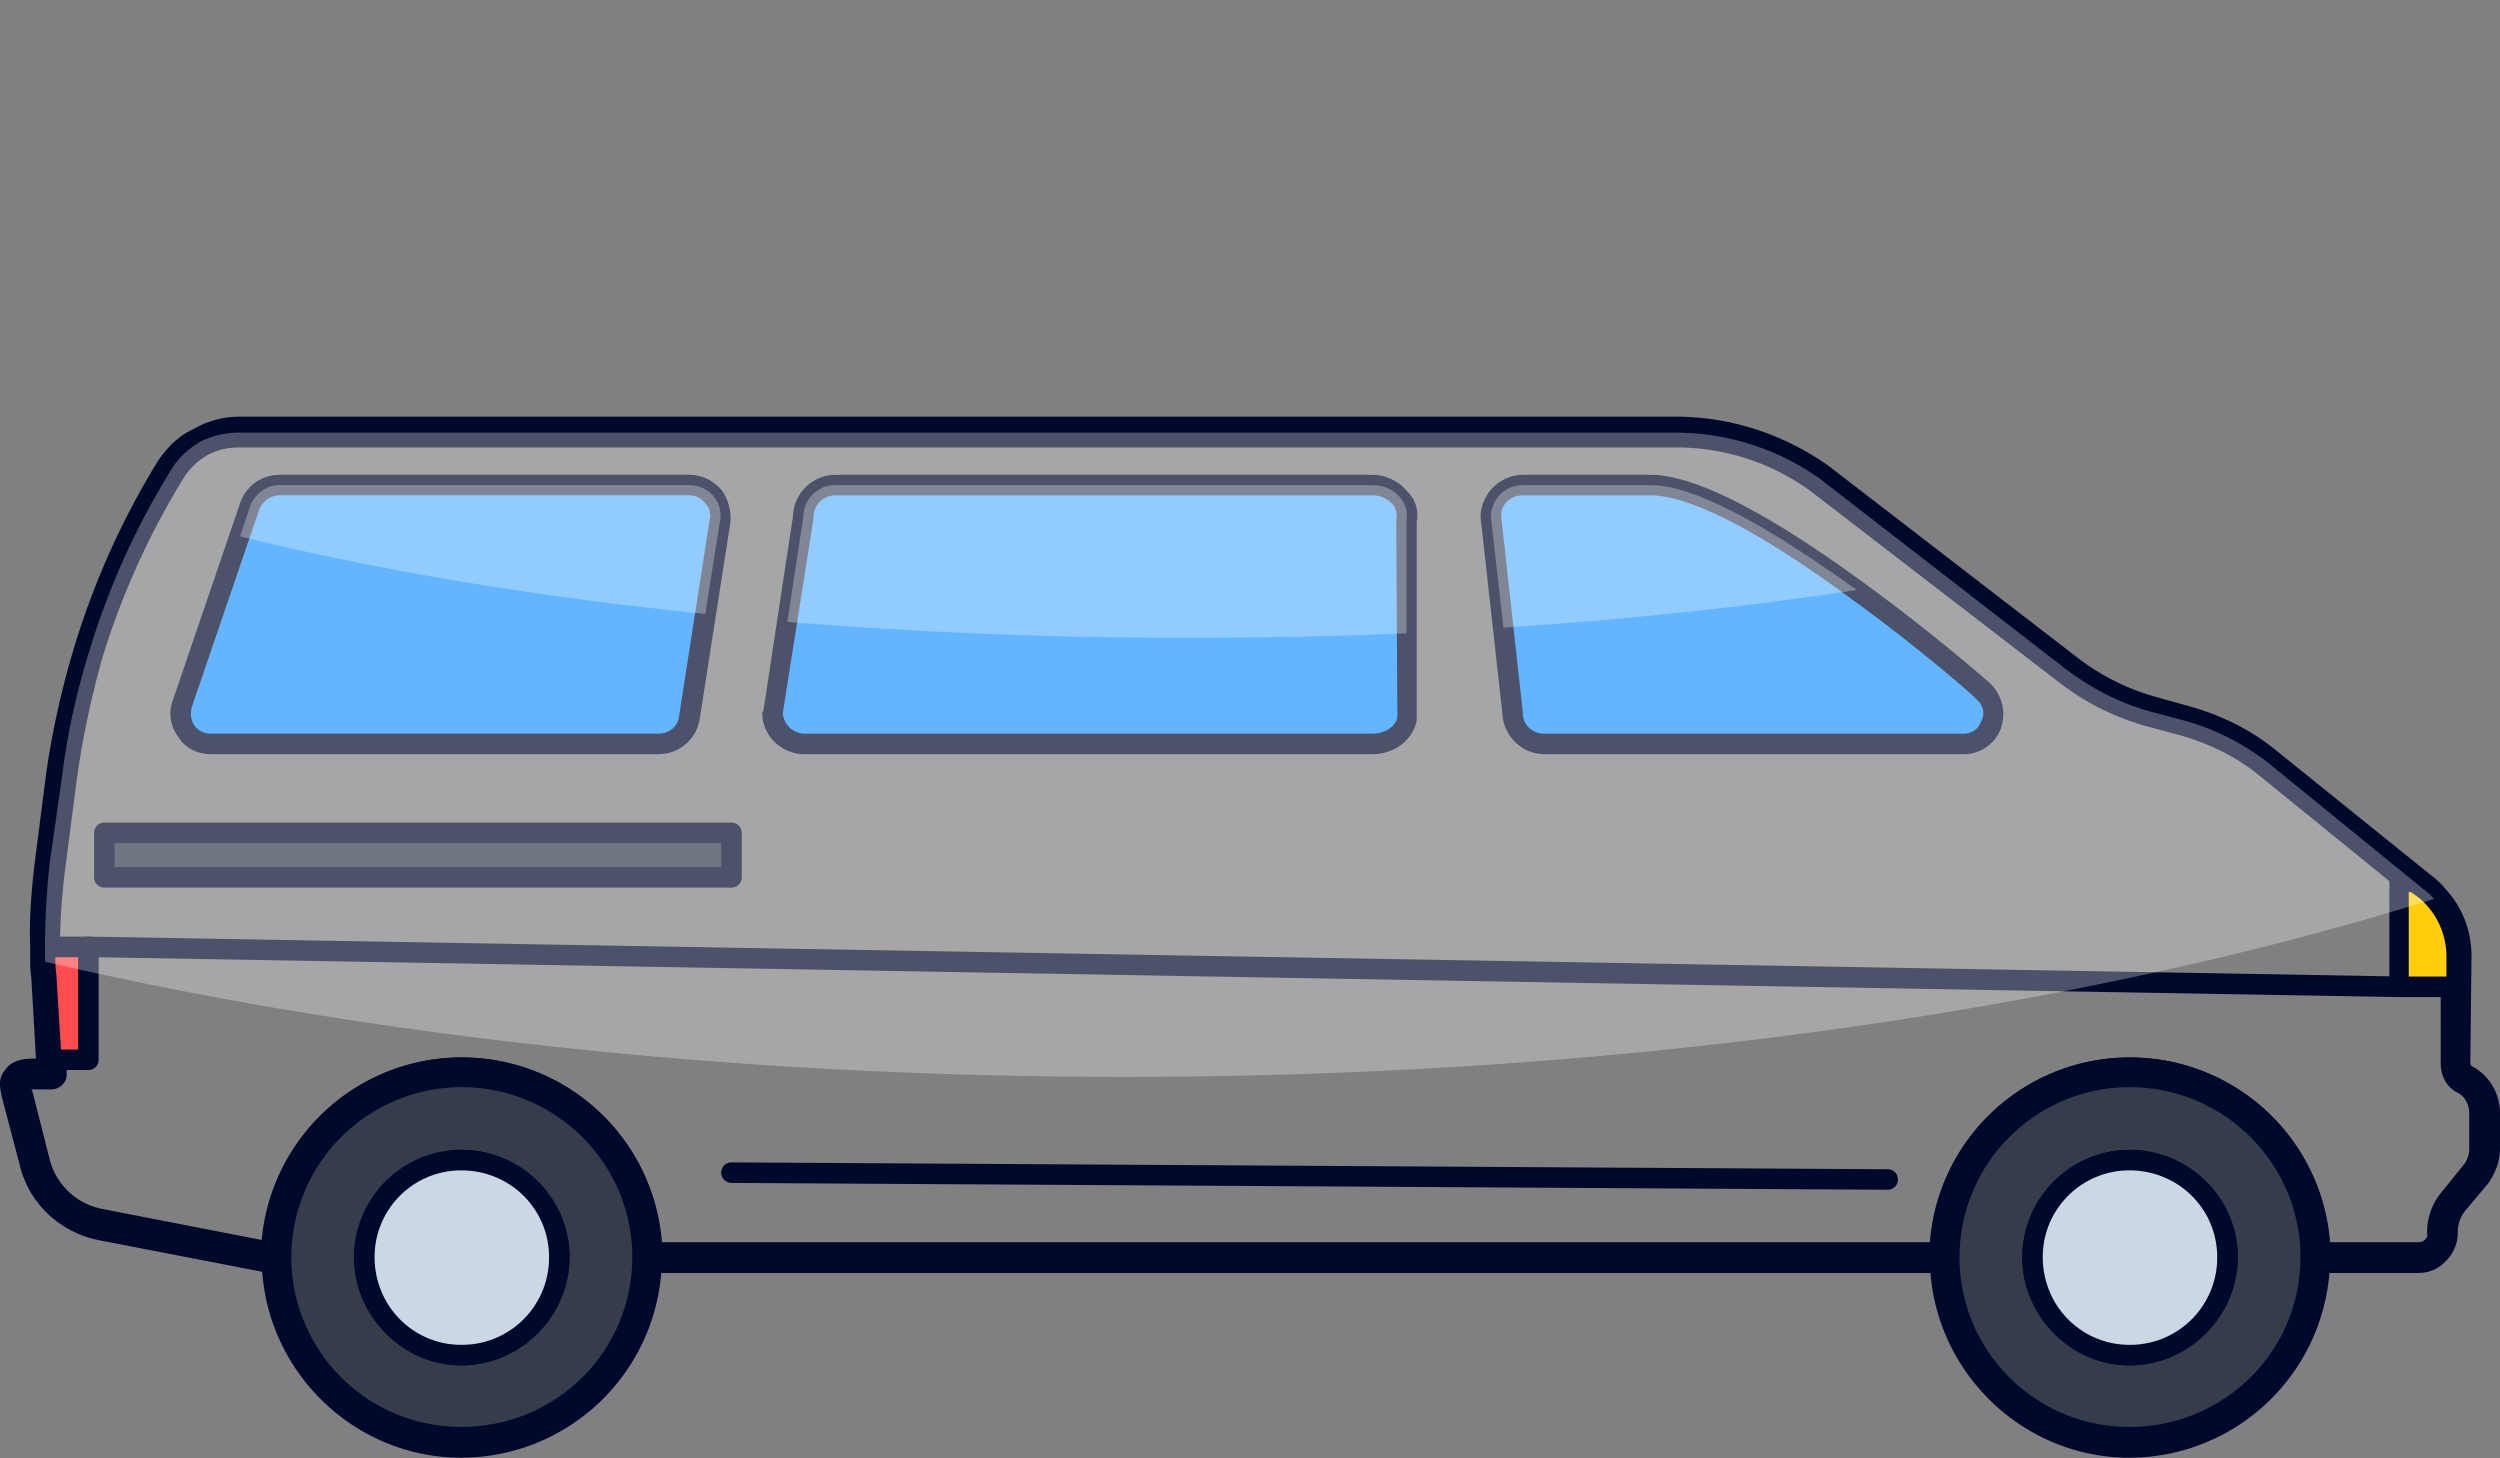 <svg width="60" height="35" fill="none" xmlns="http://www.w3.org/2000/svg"><rect width="100%" height="100%" fill="#808080" stroke="none"/><path fill-rule="evenodd" clip-rule="evenodd" d="M58.03 30.552h-2.463a.374.374 0 0 1-.383-.383 4.07 4.07 0 0 0-4.078-4.078 4.088 4.088 0 0 0-4.078 4.078c0 .219-.164.383-.355.383H15.53a.374.374 0 0 1-.383-.383 4.07 4.07 0 0 0-4.078-4.078 4.088 4.088 0 0 0-4.077 4.078c0 .219-.164.383-.356.383h-.191l-4.105-.794c-.903-.191-1.642-.875-1.861-1.778L.04 26.31c-.027-.164-.11-.41.082-.63.164-.246.465-.273.684-.273h.055v-.027l-.11-1.916a2.705 2.705 0 0 1-.027-.383v-.356c-.027-.657.028-1.34.11-2.025l.273-2.134a20.54 20.54 0 0 1 .684-3.065 19.046 19.046 0 0 1 1.998-4.434c.22-.328.493-.602.849-.766A2.194 2.194 0 0 1 5.733 10h34.481c1.314 0 2.573.41 3.667 1.177l5.966 4.597a5.483 5.483 0 0 0 1.916.958l.684.192c.821.218 1.56.574 2.19 1.094l3.803 3.065c.091.073.173.155.246.247.41.437.63 1.012.63 1.614l-.028 2.573c0 .036.019.063.055.082.41.219.657.656.657 1.122v.848c0 .301-.11.575-.274.821l-.574.684a.82.82 0 0 0-.165.493.95.95 0 0 1-.273.684.89.89 0 0 1-.684.3Zm-2.108-.739h2.108c.073 0 .127-.018.164-.055.027-.027.082-.082.055-.164 0-.356.109-.684.328-.958l.575-.711a.63.63 0 0 0 .11-.356v-.848c0-.22-.11-.41-.275-.493-.273-.137-.41-.41-.41-.712v-2.572c0-.41-.137-.82-.438-1.122a.696.696 0 0 0-.164-.164l-3.777-3.065c-.574-.465-1.231-.766-1.915-.958l-.712-.191a6.106 6.106 0 0 1-2.189-1.095l-5.938-4.57a5.475 5.475 0 0 0-3.23-1.04H5.734c-.274 0-.52.055-.767.191a1.66 1.66 0 0 0-.547.52 18.79 18.79 0 0 0-1.943 4.27c-.274.957-.493 1.97-.63 2.955l-.273 2.107a15.826 15.826 0 0 0-.137 1.943c0 .11.009.22.027.329v.355l.137 1.916v.465c0 .192-.164.356-.383.356H.753l.027.055.41 1.614a1.617 1.617 0 0 0 1.287 1.204l3.803.74a4.817 4.817 0 0 1 4.79-4.38 4.812 4.812 0 0 1 4.816 4.434h30.431a4.805 4.805 0 0 1 4.789-4.433 4.812 4.812 0 0 1 4.816 4.433Z" fill="#00082B"/><path d="M15.53 30.169a4.462 4.462 0 0 1-4.46 4.46c-2.436 0-4.434-1.997-4.434-4.46a4.45 4.45 0 0 1 4.433-4.434c2.463 0 4.461 1.998 4.461 4.434Z" fill="#353D4A"/><path fill-rule="evenodd" clip-rule="evenodd" d="M11.07 34.985c-2.627 0-4.79-2.162-4.79-4.816a4.794 4.794 0 0 1 4.79-4.79c2.654 0 4.816 2.135 4.816 4.79a4.823 4.823 0 0 1-4.816 4.816Zm0-8.894a4.088 4.088 0 0 0-4.078 4.078 4.07 4.07 0 0 0 4.078 4.077c2.271 0 4.105-1.806 4.105-4.077 0-2.244-1.834-4.078-4.105-4.078Z" fill="#00082B"/><path fill-rule="evenodd" clip-rule="evenodd" d="M11.07 32.769c-1.396 0-2.573-1.177-2.573-2.6a2.587 2.587 0 0 1 2.572-2.573c1.423 0 2.6 1.15 2.6 2.573s-1.177 2.6-2.6 2.6Zm0-4.68c-1.15 0-2.08.93-2.08 2.08 0 1.177.93 2.107 2.08 2.107a2.09 2.09 0 0 0 2.107-2.107c0-1.15-.93-2.08-2.107-2.08Z" fill="#00082B"/><path d="M13.423 30.169a2.353 2.353 0 0 1-2.353 2.353c-1.286 0-2.326-1.067-2.326-2.353a2.324 2.324 0 0 1 2.326-2.326 2.33 2.33 0 0 1 2.353 2.326Z" fill="#CBD7E3"/><path fill-rule="evenodd" clip-rule="evenodd" d="M11.07 32.769c-1.396 0-2.573-1.177-2.573-2.6a2.587 2.587 0 0 1 2.572-2.573c1.423 0 2.6 1.15 2.6 2.573s-1.177 2.6-2.6 2.6Zm0-4.68c-1.15 0-2.08.93-2.08 2.08 0 1.177.93 2.107 2.08 2.107a2.09 2.09 0 0 0 2.107-2.107c0-1.15-.93-2.08-2.107-2.08Z" fill="#00082B"/><path d="M55.567 30.169a4.461 4.461 0 0 1-4.46 4.46c-2.436 0-4.434-1.997-4.434-4.46a4.45 4.45 0 0 1 4.433-4.434c2.463 0 4.46 1.998 4.46 4.434Z" fill="#353D4A"/><path fill-rule="evenodd" clip-rule="evenodd" d="M51.106 34.985c-2.627 0-4.79-2.162-4.79-4.816a4.794 4.794 0 0 1 4.79-4.79c2.654 0 4.816 2.135 4.816 4.79a4.824 4.824 0 0 1-4.816 4.816Zm0-8.894a4.088 4.088 0 0 0-4.078 4.078 4.07 4.07 0 0 0 4.078 4.077c2.271 0 4.105-1.806 4.105-4.077 0-2.244-1.834-4.078-4.105-4.078Z" fill="#00082B"/><path fill-rule="evenodd" clip-rule="evenodd" d="M51.106 32.769c-1.396 0-2.572-1.177-2.572-2.6a2.587 2.587 0 0 1 2.572-2.573c1.423 0 2.6 1.15 2.6 2.573s-1.177 2.6-2.6 2.6Zm0-4.68c-1.15 0-2.08.93-2.08 2.08 0 1.177.93 2.107 2.08 2.107a2.09 2.09 0 0 0 2.107-2.107c0-1.15-.93-2.08-2.107-2.08Z" fill="#00082B"/><path d="M53.46 30.169a2.371 2.371 0 0 1-2.354 2.353c-1.286 0-2.326-1.067-2.326-2.353a2.324 2.324 0 0 1 2.326-2.326c1.287 0 2.354 1.04 2.354 2.326Z" fill="#CBD7E3"/><path fill-rule="evenodd" clip-rule="evenodd" d="M51.106 32.769c-1.396 0-2.572-1.177-2.572-2.6a2.587 2.587 0 0 1 2.572-2.573c1.423 0 2.6 1.15 2.6 2.573s-1.177 2.6-2.6 2.6Zm0-4.68c-1.15 0-2.08.93-2.08 2.08 0 1.177.93 2.107 2.08 2.107a2.09 2.09 0 0 0 2.107-2.107c0-1.15-.93-2.08-2.107-2.08Z" fill="#00082B"/><path d="M2.121 22.725v2.71h-.903c.018-.019.027-.046.027-.083l-.137-1.915a9.275 9.275 0 0 1-.027-.712h1.04Z" fill="#FF4D4D"/><path fill-rule="evenodd" clip-rule="evenodd" d="M2.12 25.68h-.902c-.055 0-.137-.027-.165-.081-.054-.082-.082-.137-.054-.22l-.137-1.942a10.031 10.031 0 0 1-.028-.712c0-.073.028-.128.083-.164a.184.184 0 0 1 .164-.082h1.04c.137 0 .246.11.246.246v2.71c0 .136-.11.246-.246.246Zm-.656-.492h.41v-2.216h-.547c0 .145.01.291.027.437l.11 1.78Z" fill="#00082B"/><path d="M58.96 22.944v.739h-1.368v-2.518h.356l.273.22c.466.382.74.957.74 1.56Z" fill="#FFCF0D"/><path fill-rule="evenodd" clip-rule="evenodd" d="M58.96 23.93h-1.368a.245.245 0 0 1-.247-.247v-2.518c0-.136.11-.246.247-.246h.355c.073 0 .128.018.164.055l.247.219c.547.438.848 1.067.848 1.751l-.027.739c0 .137-.11.246-.22.246Zm-1.15-.493h.904v-.493a1.84 1.84 0 0 0-.657-1.396l-.192-.136h-.055v2.025Z" fill="#00082B"/><path d="M17.555 21.056H2.504v-1.067h15.051v1.067Z" fill="#353D4A"/><path fill-rule="evenodd" clip-rule="evenodd" d="M17.555 21.302H2.505a.245.245 0 0 1-.247-.246v-1.067c0-.137.11-.247.246-.247h15.051c.137 0 .247.11.247.247v1.067c0 .137-.11.246-.247.246ZM2.75 20.81h14.56v-.575H2.75v.575Z" fill="#00082B"/><path d="m17.282 12.49-.356 2.244-.383 2.49c-.055.384-.356.63-.739.63H5.077a.742.742 0 0 1-.712-.985l1.396-3.996.246-.738c.11-.274.383-.493.684-.493h9.852c.465 0 .821.41.739.848Z" fill="#2196FF"/><path fill-rule="evenodd" clip-rule="evenodd" d="M15.804 18.1H5.077c-.329 0-.63-.137-.794-.41a.913.913 0 0 1-.137-.876l1.615-4.734a.994.994 0 0 1 .93-.684h9.852c.3 0 .575.136.766.355.164.22.246.493.22.794l-.74 4.734a1 1 0 0 1-.985.821Zm-9.113-6.212a.533.533 0 0 0-.465.329L4.61 16.95a.552.552 0 0 0 .055.465c.11.137.246.192.41.192h10.728c.246 0 .465-.164.493-.41l.738-4.735a.406.406 0 0 0-.109-.383.479.479 0 0 0-.383-.192H6.69Z" fill="#00082B"/><path d="M33.756 17.225c-.055.383-.41.63-.821.63H19.307c-.41 0-.766-.33-.766-.74l.355-2.19.383-2.517c0-.41.329-.766.767-.766h12.889c.52 0 .903.41.821.848v4.735Z" fill="#2196FF"/><path fill-rule="evenodd" clip-rule="evenodd" d="M32.935 18.1H19.307c-.547 0-1.013-.438-1.013-.985 0-.018.01-.036.028-.055l.711-4.68a1.023 1.023 0 0 1 1.013-.984h12.89c.328 0 .656.164.848.41a.781.781 0 0 1 .218.712v4.761c-.082.466-.52.821-1.067.821Zm-14.148-.985a.534.534 0 0 0 .52.493h13.628c.301 0 .548-.165.602-.383l-.027-4.735v-.027a.415.415 0 0 0-.082-.356.641.641 0 0 0-.493-.219h-12.89a.52.52 0 0 0-.52.52v.028l-.738 4.68Z" fill="#00082B"/><path d="M47.11 17.854H37.067c-.41 0-.766-.328-.766-.739l-.22-2.052-.3-2.655c0-.41.328-.766.766-.766h3.065c1.204 0 3.23 1.286 4.953 2.518a50.641 50.641 0 0 1 3.038 2.435.724.724 0 0 1-.493 1.26Z" fill="#2196FF"/><path fill-rule="evenodd" clip-rule="evenodd" d="M47.11 18.1H37.068c-.547 0-.985-.438-1.012-.985l-.52-4.68v-.027c0-.547.465-1.012 1.012-1.012h3.065c1.04 0 2.764.875 5.09 2.572a45.08 45.08 0 0 1 3.065 2.436c.301.3.383.711.247 1.094a.948.948 0 0 1-.904.602Zm-11.083-5.72.52 4.708v.027c0 .274.22.493.52.493h10.044c.246 0 .383-.137.437-.301.082-.137.082-.356-.11-.52 0-.028-1.367-1.232-3.037-2.436-2.189-1.614-3.858-2.463-4.789-2.463h-3.065c-.3 0-.52.22-.52.493Z" fill="#00082B"/><path d="M57.592 23.93h-.028l-55.443-.96a.245.245 0 0 1-.246-.246c0-.137.109-.246.246-.246l55.47.958c.137 0 .247.11.22.246 0 .137-.11.246-.22.246Zm-12.288 4.624-27.75-.164a.245.245 0 0 1-.245-.246c0-.137.11-.247.246-.247l27.749.165c.137 0 .246.109.246.246s-.11.246-.246.246Z" fill="#00082B"/><path d="m17.282 12.49-.356 2.244c-4.077-.41-7.827-1.04-11.165-1.86l.246-.74c.11-.273.383-.492.684-.492h9.852c.465 0 .821.41.739.848Zm16.474 0v2.71c-1.715.073-3.475.109-5.281.109-3.312 0-6.514-.137-9.579-.383l.384-2.518c0-.41.328-.766.766-.766h12.89c.52 0 .902.41.82.848Zm10.809 1.67c-2.682.41-5.528.711-8.483.903l-.301-2.655c0-.41.328-.766.766-.766h3.065c1.204 0 3.23 1.286 4.953 2.518Z" fill="#fff" style="mix-blend-mode:overlay" opacity=".3"/><path d="M58.413 21.576c-8.484 2.654-19.457 4.269-31.416 4.269-9.524 0-18.39-1.013-25.916-2.764v-.356c0-.657.037-1.323.11-1.998l.3-2.107c.128-1.021.347-2.025.657-3.01a18.327 18.327 0 0 1 1.97-4.351c.165-.274.411-.493.685-.657.273-.137.602-.219.93-.219h34.481a6 6 0 0 1 3.449 1.095l5.938 4.597c.63.466 1.314.821 2.053 1.013l.711.191c.739.192 1.45.548 2.052 1.013l3.53 2.873.274.22a.953.953 0 0 1 .192.19Z" fill="#fff" style="mix-blend-mode:overlay" opacity=".3"/></svg>